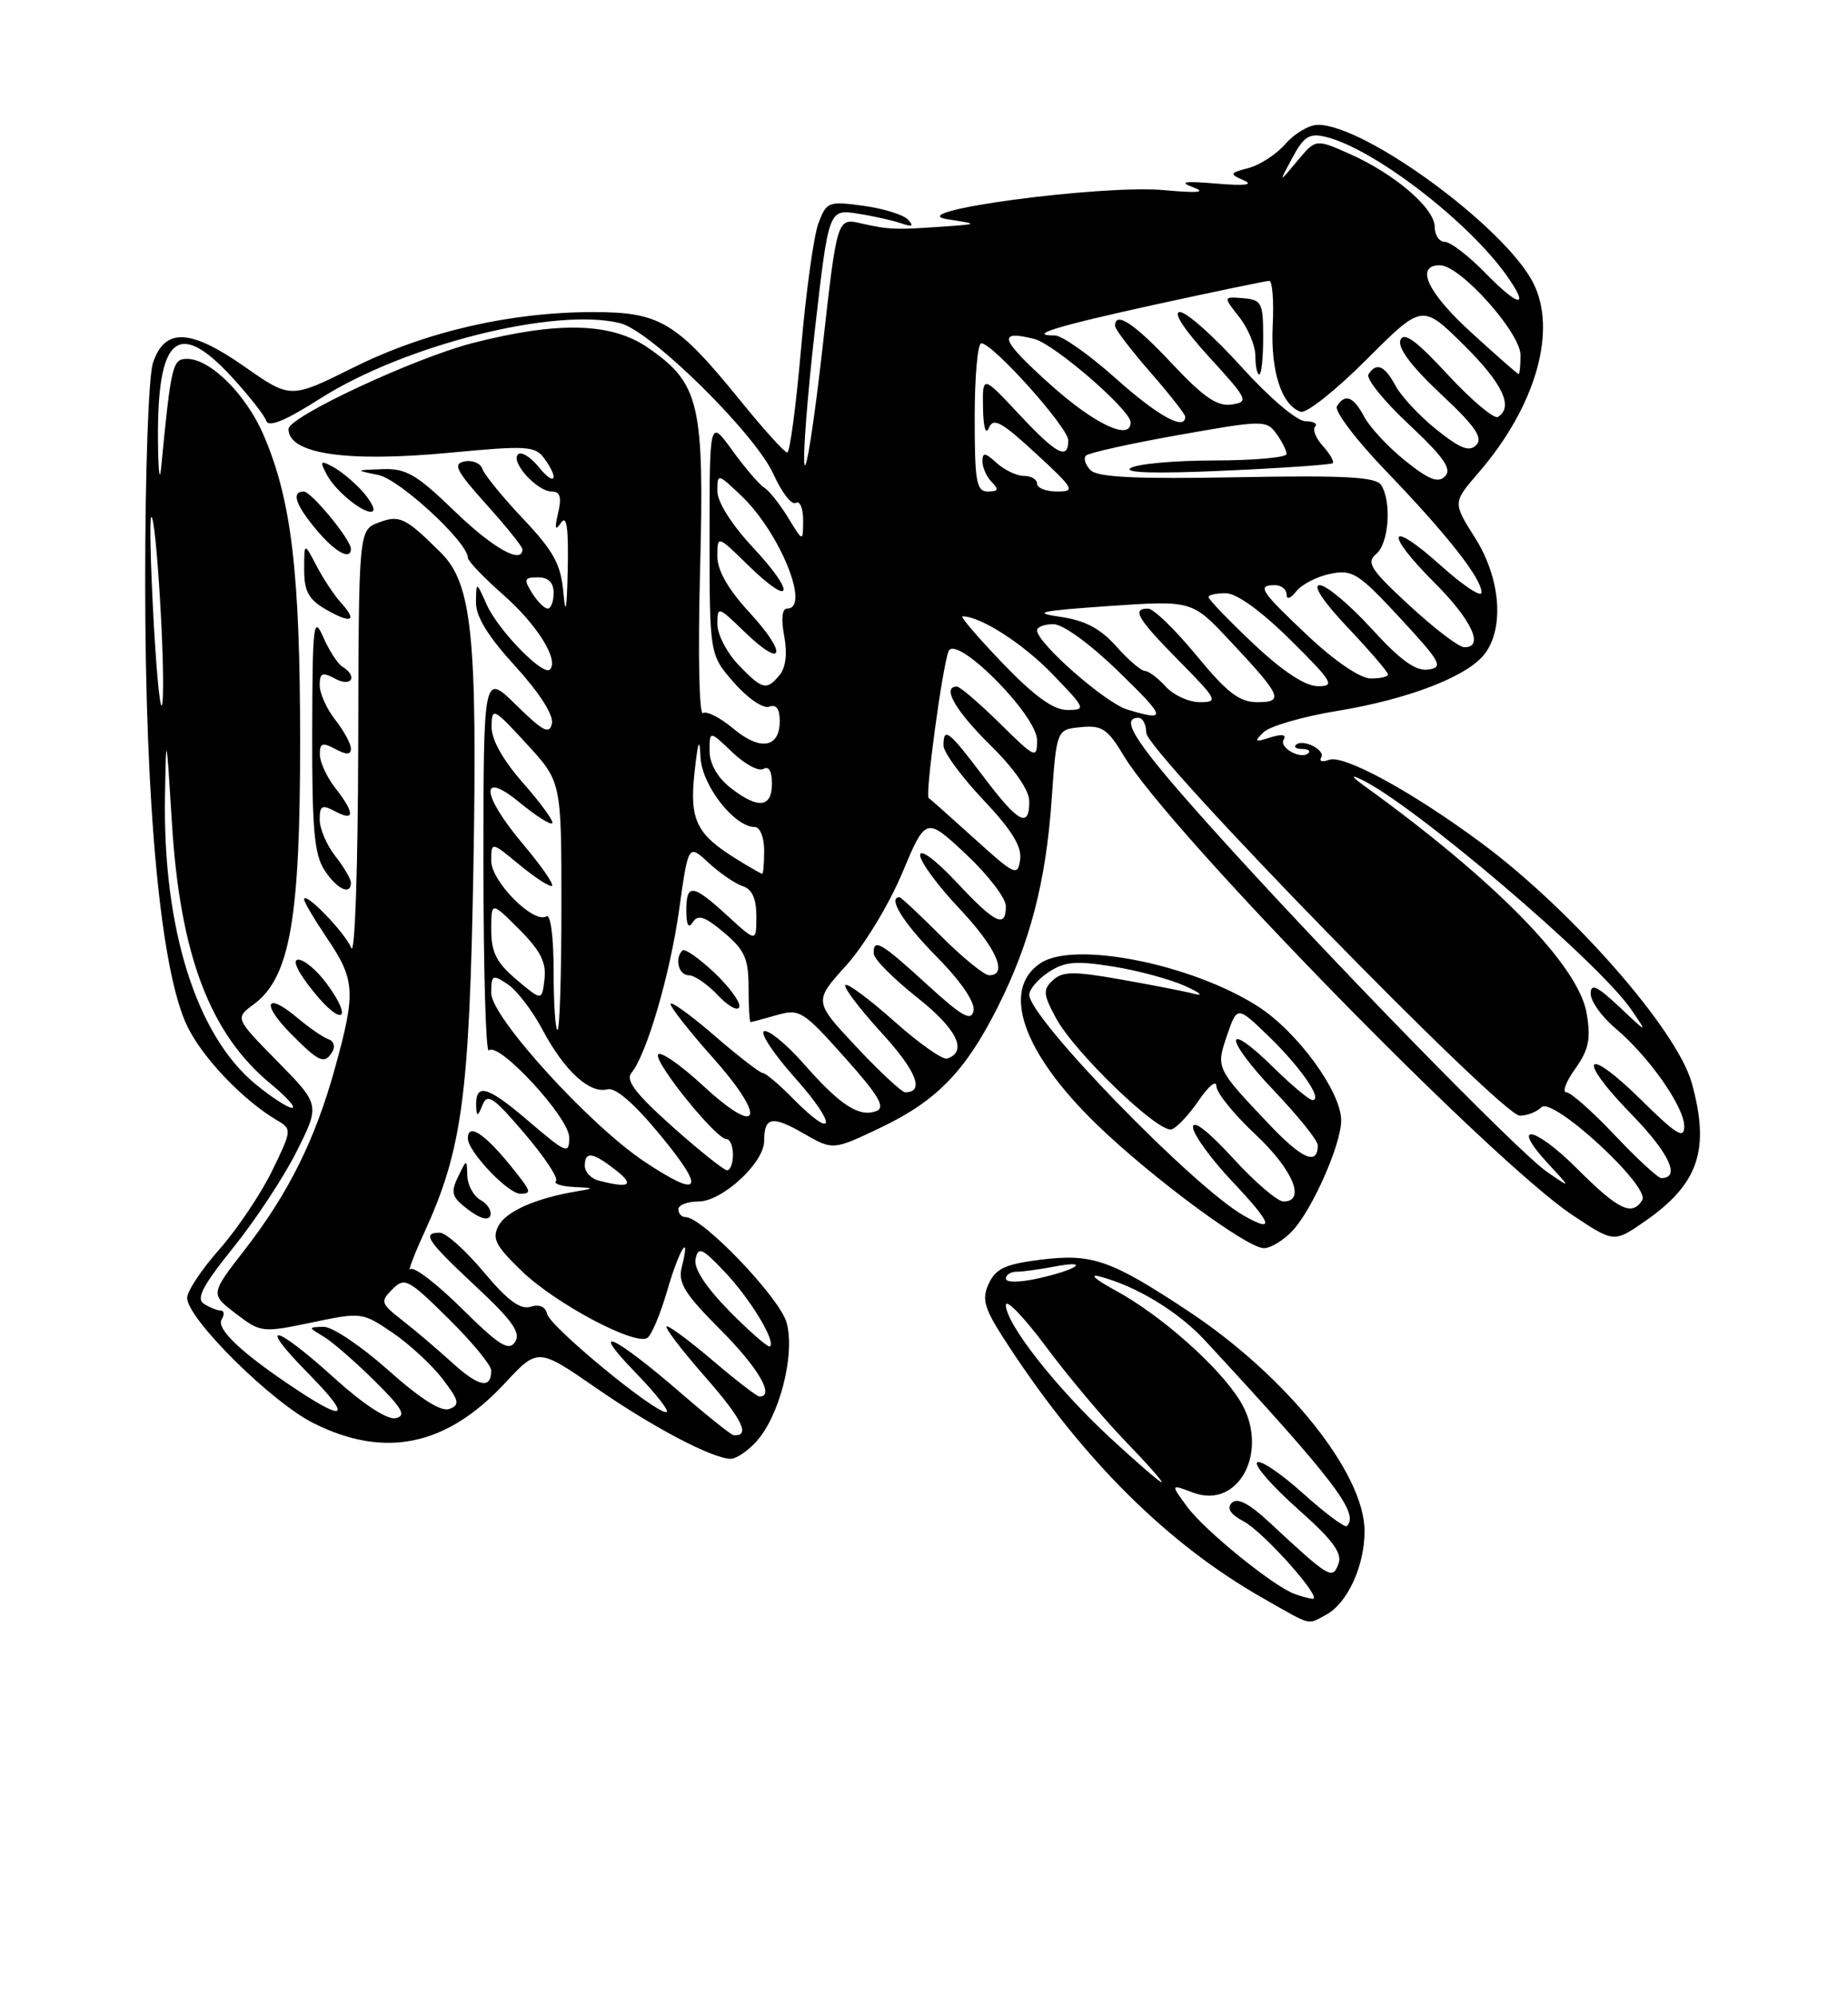 <?xml version="1.0" encoding="UTF-8" standalone="no"?>
<!DOCTYPE svg PUBLIC "-//W3C//DTD SVG 1.1//EN" "http://www.w3.org/Graphics/SVG/1.1/DTD/svg11.dtd" >
<svg xmlns="http://www.w3.org/2000/svg" xmlns:xlink="http://www.w3.org/1999/xlink" version="1.1" viewBox="0 0 237 256">
 <g >
 <path fill="currentColor"
d=" M 170.06 206.97 C 172.80 205.50 175.00 200.73 175.00 196.25 C 175.00 188.85 165.03 176.41 152.41 168.06 C 142.43 161.46 140.06 160.64 133.45 161.46 C 128.90 162.03 127.69 162.60 126.79 164.56 C 125.84 166.64 126.21 167.75 129.49 172.73 C 139.09 187.32 149.87 197.98 162.00 204.86 C 168.37 208.48 167.61 208.28 170.06 206.97 Z  M 96.93 184.84 C 99.95 181.60 102.01 173.62 100.88 169.53 C 100.00 166.33 90.10 156.00 87.92 156.00 C 87.41 156.00 87.00 155.55 87.00 155.00 C 87.00 154.45 88.16 154.00 89.58 154.00 C 92.62 154.00 98.00 149.04 98.00 146.24 C 98.00 143.15 99.02 142.95 103.04 145.27 C 106.83 147.45 106.83 147.45 113.02 144.49 C 120.12 141.10 123.81 137.30 127.92 129.15 C 132.07 120.94 134.12 113.10 134.86 102.62 C 135.50 93.50 135.50 93.50 138.62 93.20 C 141.32 92.93 142.05 93.42 144.12 96.87 C 149.92 106.55 191.26 148.83 201.69 155.76 C 206.99 159.28 206.99 159.28 210.95 156.54 C 217.85 151.75 219.34 147.36 216.96 138.80 C 215.07 132.00 201.61 116.66 190.00 108.06 C 181.14 101.49 172.30 96.67 170.44 97.39 C 169.59 97.71 169.14 97.58 169.44 97.09 C 170.04 96.12 167.04 94.63 166.19 95.48 C 165.90 95.76 166.27 96.00 167.00 96.00 C 167.73 96.00 168.10 96.24 167.81 96.52 C 166.90 97.43 163.98 95.84 164.63 94.79 C 165.02 94.15 164.39 94.06 162.92 94.52 C 160.90 95.17 160.79 95.08 162.05 93.85 C 162.85 93.07 167.10 91.84 171.50 91.12 C 180.83 89.59 188.48 86.59 190.54 83.64 C 192.95 80.20 192.36 73.95 189.15 68.90 C 186.31 64.41 186.31 64.41 189.64 60.56 C 196.97 52.07 199.76 42.31 196.60 36.20 C 192.90 29.05 175.09 16.00 169.02 16.00 C 167.90 16.00 166.04 17.09 164.88 18.42 C 163.73 19.75 161.59 21.15 160.14 21.53 C 157.67 22.18 157.63 22.29 159.50 23.11 C 160.84 23.70 159.67 23.84 156.00 23.53 C 151.88 23.19 151.13 23.30 153.00 24.00 C 154.78 24.66 153.69 24.77 149.27 24.37 C 141.22 23.64 115.27 27.13 121.50 28.10 C 125.50 28.72 125.50 28.72 121.00 29.04 C 114.86 29.47 113.96 29.44 110.42 28.63 C 107.35 27.92 107.35 27.92 105.47 44.71 C 104.43 53.94 103.40 60.61 103.17 59.52 C 102.95 58.43 103.56 50.62 104.52 42.16 C 106.28 26.79 106.28 26.79 110.05 27.39 C 112.13 27.72 114.65 28.29 115.66 28.65 C 117.00 29.12 117.22 28.98 116.46 28.16 C 115.89 27.53 113.31 26.73 110.74 26.38 C 106.26 25.76 106.00 25.86 104.97 28.59 C 104.37 30.15 103.36 37.41 102.73 44.72 C 102.09 52.02 101.30 58.00 100.96 58.00 C 100.62 58.00 97.95 55.05 95.02 51.44 C 86.78 41.28 84.67 40.00 76.11 40.00 C 65.45 40.00 54.61 42.50 45.38 47.08 C 37.26 51.12 37.26 51.12 31.40 47.02 C 24.41 42.12 21.14 41.98 19.62 46.50 C 19.05 48.20 18.62 60.36 18.62 74.50 C 18.62 103.47 20.61 124.49 24.02 131.54 C 25.99 135.61 31.23 141.08 35.58 143.62 C 37.45 144.71 37.42 144.90 34.87 150.12 C 33.42 153.08 30.38 157.59 28.12 160.15 C 25.85 162.71 24.00 165.50 24.00 166.35 C 24.00 169.01 34.83 179.74 40.24 182.43 C 49.37 186.98 57.25 185.34 64.71 177.33 C 68.98 172.74 68.98 172.74 76.45 177.90 C 83.78 182.97 91.32 186.93 93.71 186.98 C 94.38 186.99 95.83 186.03 96.93 184.84 Z  M 165.76 157.75 C 168.31 155.02 172.00 146.67 172.00 143.61 C 172.00 139.90 166.34 132.17 161.26 128.95 C 152.77 123.55 137.82 120.58 133.47 123.43 C 128.32 126.80 131.14 134.92 140.67 144.14 C 147.70 150.93 159.90 159.96 162.08 159.98 C 162.94 159.99 164.60 158.99 165.76 157.75 Z  M 166.00 204.29 C 163.29 203.30 154.50 196.17 152.28 193.16 C 150.10 190.21 150.10 190.21 153.00 191.31 C 158.94 193.55 162.90 185.81 159.02 179.53 C 156.29 175.11 148.80 168.50 143.00 165.37 C 140.53 164.03 139.62 163.24 141.00 163.60 C 145.73 164.84 151.09 168.09 154.52 171.79 C 171.13 189.74 174.37 193.97 172.73 195.60 C 172.48 195.85 169.95 193.96 167.10 191.40 C 164.25 188.84 161.61 187.06 161.22 187.45 C 160.83 187.83 163.18 190.51 166.43 193.40 C 170.95 197.41 172.18 199.08 171.65 200.46 C 170.87 202.51 170.52 202.30 162.75 195.08 C 160.20 192.71 158.68 191.92 157.98 192.62 C 157.29 193.31 157.77 194.08 159.51 195.01 C 162.11 196.40 169.81 205.07 168.32 204.92 C 167.87 204.88 166.82 204.60 166.00 204.29 Z  M 142.31 184.23 C 135.41 177.83 129.00 169.67 129.00 167.27 C 129.00 166.41 131.31 168.81 134.14 172.60 C 136.96 176.40 141.56 181.86 144.35 184.75 C 147.15 187.64 149.22 189.99 148.97 189.98 C 148.71 189.97 145.72 187.39 142.31 184.23 Z  M 129.00 163.89 C 129.00 163.40 129.62 163.00 130.38 163.00 C 131.13 163.00 133.27 162.71 135.12 162.36 C 139.91 161.44 138.30 162.70 133.22 163.84 C 130.78 164.39 129.00 164.41 129.00 163.89 Z  M 87.23 178.47 C 78.70 171.10 75.37 169.60 81.46 175.88 C 84.19 178.70 85.98 181.00 85.44 181.00 C 83.82 181.00 70.53 170.04 70.17 168.41 C 69.96 167.48 69.17 167.13 68.04 167.49 C 66.73 167.90 65.08 166.67 62.03 163.03 C 59.71 160.26 57.18 158.00 56.41 158.00 C 54.06 158.00 54.74 159.01 61.02 164.88 C 65.71 169.25 66.83 170.83 66.06 172.00 C 65.25 173.23 64.03 172.47 59.23 167.72 C 56.02 164.55 53.06 162.28 52.65 162.68 C 52.25 163.08 53.05 160.95 54.43 157.94 C 59.27 147.36 60.19 140.53 60.71 111.36 C 61.23 81.59 60.54 74.81 56.54 70.84 C 51.99 66.32 51.25 65.96 48.55 66.98 C 46.00 67.95 46.00 67.95 45.94 95.73 C 45.90 111.39 45.51 122.63 45.05 121.50 C 44.21 119.48 39.00 114.12 39.00 115.28 C 39.00 115.62 40.35 117.90 42.00 120.34 C 45.55 125.60 45.64 127.22 42.97 136.86 C 40.42 146.08 37.01 152.94 31.38 160.19 C 26.97 165.87 26.97 165.87 30.23 168.36 C 33.44 170.81 33.63 170.83 39.97 169.51 C 46.35 168.17 46.48 168.19 50.36 170.83 C 52.52 172.30 55.40 174.96 56.76 176.74 C 58.89 179.53 59.01 180.06 57.64 180.59 C 56.58 180.99 53.93 179.31 49.77 175.60 C 46.32 172.53 42.60 170.03 41.50 170.06 C 39.50 170.12 39.50 170.12 41.50 171.31 C 42.59 171.96 45.52 174.50 48.00 176.95 C 51.62 180.52 52.15 181.47 50.74 181.77 C 49.66 182.00 46.60 180.00 42.82 176.58 C 35.16 169.64 32.84 169.24 39.50 176.00 C 45.07 181.65 44.50 182.40 37.95 178.05 C 31.03 173.47 27.68 170.32 28.43 169.11 C 28.81 168.50 28.75 167.99 28.31 167.98 C 27.86 167.98 26.89 167.58 26.15 167.11 C 25.11 166.46 25.99 164.78 29.94 159.88 C 32.77 156.37 36.43 150.82 38.06 147.55 C 41.04 141.60 41.04 141.60 35.59 136.05 C 30.13 130.50 30.13 130.50 32.55 128.72 C 37.18 125.30 38.50 117.82 38.49 95.00 C 38.48 73.27 37.38 64.09 33.80 55.75 C 31.57 50.57 26.97 46.00 24.00 46.00 C 22.12 46.00 21.95 46.71 20.66 60.00 C 20.47 61.92 20.29 60.35 20.26 56.50 C 20.14 43.15 22.81 40.82 29.69 48.28 C 31.90 50.68 33.91 53.23 34.14 53.93 C 34.44 54.82 36.58 53.94 41.04 51.10 C 51.83 44.22 71.26 39.34 79.56 41.43 C 83.48 42.41 96.87 55.61 99.19 60.77 C 100.25 63.12 101.54 64.79 102.06 64.46 C 102.58 64.14 103.00 65.15 103.00 66.69 C 102.99 69.50 102.99 69.50 101.08 66.36 C 100.02 64.63 98.65 62.90 98.02 62.51 C 97.38 62.12 95.55 59.98 93.93 57.75 C 91.00 53.70 91.00 53.70 91.00 68.82 C 91.00 83.93 91.00 83.93 94.15 87.52 C 95.89 89.51 97.90 90.87 98.65 90.58 C 99.55 90.24 100.00 90.85 100.00 92.42 C 100.00 95.87 97.48 96.28 94.05 93.39 C 92.39 92.00 90.65 91.10 90.16 91.40 C 89.66 91.71 89.50 83.82 89.78 73.16 C 90.34 51.74 89.74 49.17 83.12 44.58 C 78.44 41.34 71.62 41.15 60.62 43.97 C 53.19 45.87 37.00 53.42 37.00 54.99 C 37.00 58.19 44.45 59.28 57.66 58.03 C 67.43 57.10 68.62 57.16 69.75 58.69 C 71.77 61.42 71.18 62.45 69.09 59.86 C 68.03 58.56 66.84 57.83 66.43 58.24 C 65.45 59.22 68.89 63.00 70.76 63.00 C 71.84 63.00 72.05 63.72 71.58 65.75 C 71.10 67.79 71.20 68.11 71.95 67.00 C 72.68 65.93 72.92 67.65 72.81 73.00 C 72.70 78.12 72.53 79.08 72.26 76.02 C 71.93 72.32 71.04 70.68 67.09 66.50 C 64.47 63.73 62.12 60.85 61.87 60.11 C 61.63 59.38 60.59 58.94 59.58 59.14 C 58.04 59.44 58.49 60.33 62.37 64.65 C 64.92 67.48 67.00 70.07 67.00 70.40 C 67.00 72.40 63.20 70.26 58.28 65.50 C 53.43 60.81 52.08 60.02 49.05 60.13 C 45.50 60.26 45.50 60.26 48.52 60.88 C 51.26 61.44 60.00 69.51 60.00 71.49 C 60.00 71.90 62.06 74.06 64.59 76.28 C 68.90 80.08 71.72 84.61 70.52 85.82 C 69.65 86.69 63.87 80.76 62.42 77.50 C 61.08 74.50 61.08 74.50 61.04 77.17 C 61.01 79.01 62.57 81.55 66.08 85.39 C 69.18 88.79 71.01 91.64 70.78 92.73 C 70.47 94.18 69.65 93.76 66.20 90.37 C 62.00 86.24 62.00 86.24 62.00 110.78 C 62.00 124.29 62.31 135.02 62.69 134.64 C 63.92 133.42 73.00 143.24 73.00 145.79 C 73.00 148.00 72.65 147.86 67.66 143.59 C 62.42 139.12 60.93 138.74 61.07 141.92 C 61.13 143.15 61.30 143.10 61.87 141.65 C 62.49 140.07 63.27 140.60 67.26 145.27 C 69.83 148.28 71.65 151.02 71.30 151.37 C 70.95 151.72 71.98 152.06 73.58 152.14 C 76.26 152.26 76.30 152.31 74.00 152.69 C 68.72 153.58 64.94 155.24 63.94 157.11 C 63.06 158.75 63.55 159.68 66.96 162.96 C 71.27 167.10 81.40 172.49 83.01 171.49 C 83.54 171.17 84.69 168.45 85.56 165.45 C 87.11 160.10 88.63 157.66 87.43 162.43 C 86.93 164.43 87.81 165.85 92.41 170.45 C 97.23 175.28 99.41 179.00 97.41 179.00 C 97.08 179.00 94.45 176.97 91.55 174.50 C 88.65 172.03 85.94 170.00 85.52 170.00 C 85.10 170.00 87.27 172.86 90.34 176.37 C 95.20 181.89 96.31 184.14 94.08 183.95 C 93.76 183.92 90.68 181.46 87.23 178.47 Z  M 61.63 153.81 C 60.73 153.31 59.97 151.91 59.93 150.70 C 59.87 148.51 59.86 148.51 58.74 150.85 C 57.76 152.88 57.94 153.45 60.05 155.05 C 61.58 156.20 62.64 156.49 62.88 155.81 C 63.09 155.21 62.53 154.31 61.63 153.81 Z  M 66.92 151.25 C 62.71 145.70 60.00 143.61 60.00 145.92 C 60.00 147.58 65.14 153.00 66.71 153.00 C 68.01 153.00 68.04 152.73 66.92 151.25 Z  M 42.62 134.81 C 43.02 134.15 42.81 133.44 42.14 133.21 C 41.47 132.99 39.66 131.74 38.10 130.43 C 34.08 127.05 33.46 128.62 37.29 132.48 C 40.96 136.18 41.60 136.46 42.62 134.81 Z  M 41.88 126.05 C 40.64 124.37 39.01 123.00 38.26 123.00 C 37.43 123.00 38.17 124.58 40.18 127.07 C 43.87 131.67 45.37 130.77 41.88 126.05 Z  M 45.00 113.13 C 45.00 112.66 44.10 111.13 43.00 109.73 C 41.90 108.33 41.00 106.23 41.00 105.06 C 41.00 103.24 41.29 103.09 43.00 104.00 C 45.52 105.35 45.52 104.22 43.00 101.00 C 41.92 99.62 41.03 97.70 41.02 96.71 C 41.00 95.24 41.35 95.11 43.00 96.00 C 44.45 96.78 45.00 96.76 45.00 95.94 C 45.00 95.32 44.10 93.67 43.00 92.27 C 41.90 90.87 41.00 88.88 41.00 87.83 C 41.00 86.24 41.33 86.10 43.00 87.00 C 45.10 88.12 45.93 86.69 43.90 85.44 C 43.30 85.07 42.19 83.35 41.44 81.63 C 40.21 78.81 40.07 80.00 40.04 93.79 C 40.01 106.22 40.30 109.53 41.62 111.54 C 43.21 113.97 45.00 114.82 45.00 113.13 Z  M 43.73 77.25 C 42.85 76.29 41.44 74.15 40.58 72.50 C 39.01 69.50 39.01 69.50 39.01 73.00 C 39.00 75.77 39.58 76.83 41.75 78.09 C 45.06 80.00 45.90 79.65 43.73 77.25 Z  M 45.00 70.34 C 45.00 69.16 39.92 63.00 38.95 63.00 C 37.32 63.00 37.90 64.72 40.59 67.92 C 42.99 70.78 45.00 71.88 45.00 70.34 Z  M 46.42 62.91 C 45.38 61.76 43.70 60.37 42.69 59.83 C 41.06 58.96 40.98 59.09 41.93 60.87 C 43.13 63.12 47.11 66.22 47.85 65.48 C 48.11 65.22 47.47 64.07 46.42 62.91 Z  M 57.99 174.66 C 56.07 172.91 53.18 170.46 51.57 169.21 C 48.83 167.07 48.75 166.82 50.32 165.25 C 51.89 163.68 52.35 163.91 57.50 169.00 C 60.53 171.99 63.00 174.98 63.00 175.66 C 63.00 178.08 61.41 177.77 57.99 174.66 Z  M 93.59 168.10 C 90.48 164.93 88.95 162.58 89.20 161.37 C 89.55 159.75 90.03 159.96 92.86 162.93 C 96.13 166.35 99.49 171.84 98.76 172.57 C 98.55 172.78 96.23 170.77 93.59 168.10 Z  M 202.27 149.80 C 196.78 144.31 193.56 143.77 198.57 149.18 C 201.50 152.34 201.50 152.34 198.42 150.22 C 194.69 147.66 169.72 122.06 155.38 106.11 C 145.74 95.38 143.49 92.00 146.00 92.00 C 146.55 92.00 147.00 92.86 147.00 93.92 C 147.00 96.34 192.55 143.00 194.91 143.00 C 195.84 143.00 197.09 142.51 197.68 141.92 C 199.10 140.50 211.68 152.08 210.61 153.82 C 209.31 155.93 207.56 155.09 202.27 149.80 Z  M 76.75 151.31 C 75.79 151.06 75.00 150.21 75.00 149.43 C 75.00 147.51 76.01 147.66 79.00 150.00 C 81.45 151.92 80.71 152.35 76.75 151.31 Z  M 82.71 148.93 C 75.65 144.26 63.00 130.37 63.00 127.30 C 63.00 124.93 63.15 124.85 65.12 126.16 C 66.29 126.94 68.31 129.58 69.61 132.04 C 72.38 137.25 75.62 140.22 77.89 139.62 C 78.94 139.34 81.34 141.43 84.77 145.60 C 90.54 152.60 89.88 153.68 82.71 148.93 Z  M 207.09 145.50 C 204.23 142.47 201.43 140.00 200.88 140.00 C 200.32 140.00 200.83 138.64 202.02 136.98 C 203.76 134.53 204.04 133.17 203.48 129.87 C 202.45 123.76 191.78 112.86 174.96 100.72 C 173.33 99.54 173.18 99.26 174.52 99.88 C 181.14 102.97 204.99 123.26 209.19 129.38 C 211.33 132.50 211.33 132.50 207.67 129.05 C 204.80 126.36 204.00 125.99 204.00 127.37 C 204.00 128.34 205.42 130.32 207.15 131.78 C 211.46 135.40 216.00 141.86 216.00 144.37 C 216.00 146.05 214.98 145.42 210.52 141.02 C 203.26 133.85 202.04 135.44 209.19 142.78 C 214.06 147.77 215.58 151.00 213.06 151.00 C 212.64 151.00 209.95 148.53 207.09 145.50 Z  M 86.22 144.39 C 81.55 140.22 80.20 138.46 80.97 137.53 C 82.93 135.18 85.95 124.84 87.11 116.51 C 88.28 108.18 88.28 108.18 90.89 110.60 C 92.33 111.93 94.29 113.27 95.25 113.58 C 96.45 113.96 97.00 115.17 97.00 117.45 C 97.00 120.77 97.00 120.77 93.30 117.38 C 88.83 113.28 88.00 113.18 88.02 116.75 C 88.03 118.60 88.30 119.07 88.86 118.19 C 89.51 117.17 90.41 117.47 92.85 119.53 C 95.51 121.76 96.00 122.87 96.00 126.59 C 96.00 129.02 96.12 131.00 96.26 131.00 C 96.40 131.00 97.90 130.60 99.61 130.11 C 102.54 129.27 102.99 129.55 108.32 135.52 C 112.68 140.39 113.60 141.94 112.40 142.40 C 110.19 143.25 107.78 141.69 103.14 136.42 C 100.91 133.88 98.60 131.97 98.00 132.17 C 97.41 132.36 99.23 135.11 102.05 138.26 C 107.42 144.30 107.12 146.31 101.67 140.78 C 99.93 139.00 98.19 137.54 97.82 137.53 C 97.44 137.51 94.63 135.34 91.57 132.69 C 88.51 130.05 86.00 128.25 86.00 128.69 C 86.01 129.14 88.45 132.23 91.42 135.57 C 98.42 143.41 97.52 145.95 90.16 139.15 C 87.28 136.49 84.69 134.69 84.40 135.16 C 83.82 136.09 91.82 146.00 93.16 146.00 C 93.62 146.00 94.00 146.90 94.00 148.00 C 94.00 149.10 93.66 150.00 93.25 150.00 C 92.84 149.99 89.67 147.47 86.22 144.39 Z  M 91.60 124.66 C 89.64 122.81 87.80 121.53 87.52 121.82 C 86.49 122.85 87.03 125.00 88.33 125.00 C 89.05 125.00 90.73 126.15 92.06 127.56 C 93.38 128.97 94.62 129.65 94.81 129.07 C 95.00 128.49 93.56 126.51 91.60 124.66 Z  M 32.77 138.96 C 25.17 132.70 20.87 119.02 21.16 102.00 C 21.30 93.76 21.33 93.86 22.05 105.50 C 23.09 122.40 26.92 132.50 34.73 138.93 C 36.78 140.62 38.01 142.00 37.46 142.00 C 36.91 142.00 34.80 140.63 32.77 138.96 Z  M 109.83 134.18 C 104.36 128.35 104.36 128.35 108.49 123.78 C 110.77 121.27 114.01 115.94 115.68 111.95 C 118.74 104.68 118.74 104.68 123.87 109.47 C 126.69 112.11 129.00 115.11 129.00 116.14 C 129.00 119.05 127.64 118.39 122.64 113.04 C 120.00 110.23 118.00 108.74 118.00 109.60 C 118.00 110.44 120.25 113.50 123.00 116.41 C 127.75 121.43 129.35 125.00 126.86 125.00 C 126.23 125.00 123.46 122.75 120.71 120.00 C 117.96 117.25 115.55 115.00 115.36 115.00 C 113.79 115.00 115.84 118.29 120.10 122.60 C 123.23 125.77 125.06 128.44 124.85 129.54 C 124.57 130.97 123.40 130.31 118.86 126.16 C 112.96 120.76 111.96 120.19 112.06 122.25 C 112.09 122.94 114.59 125.45 117.61 127.84 C 122.73 131.89 124.16 134.78 121.46 135.68 C 120.89 135.87 117.84 133.71 114.67 130.89 C 111.50 128.07 108.69 125.98 108.41 126.25 C 108.14 126.53 110.22 129.27 113.03 132.35 C 117.54 137.27 118.62 140.00 116.09 140.00 C 115.65 140.00 112.83 137.38 109.83 134.18 Z  M 71.00 124.44 C 71.00 120.12 70.61 117.12 70.08 117.45 C 68.45 118.46 63.00 112.99 63.00 110.34 C 63.00 107.85 63.00 107.85 66.69 110.90 C 68.73 112.57 70.58 113.76 70.80 113.53 C 71.03 113.30 69.37 110.92 67.11 108.24 C 61.70 101.83 61.45 98.58 66.69 102.90 C 68.73 104.57 70.58 105.75 70.82 105.52 C 71.05 105.28 69.39 102.98 67.12 100.40 C 64.48 97.40 63.01 94.78 63.04 93.11 C 63.08 90.62 63.29 90.72 67.54 95.35 C 72.00 100.19 72.00 100.19 72.00 116.10 C 72.00 124.84 71.78 132.00 71.50 132.00 C 71.22 132.00 71.00 128.60 71.00 124.44 Z  M 66.25 125.57 C 63.68 123.40 63.00 122.06 63.00 119.18 C 63.00 115.53 63.00 115.53 66.58 119.11 C 69.31 121.84 70.08 123.36 69.83 125.50 C 69.50 128.31 69.50 128.31 66.25 125.57 Z  M 94.50 110.14 C 89.29 106.92 88.41 105.11 89.07 99.00 C 89.52 94.93 89.72 94.42 89.84 97.06 C 90.00 100.65 94.17 106.00 96.80 106.00 C 97.47 106.00 98.00 107.34 98.00 109.00 C 98.00 110.65 97.89 112.00 97.75 112.00 C 97.61 111.99 96.15 111.16 94.50 110.14 Z  M 125.00 107.52 C 121.97 104.78 119.32 102.42 119.10 102.28 C 118.62 101.98 120.84 85.59 121.64 83.49 C 122.54 81.16 133.00 91.65 133.00 94.88 C 133.00 97.30 132.77 97.20 128.22 92.71 C 125.58 90.12 123.11 88.00 122.72 88.00 C 120.75 88.00 122.51 91.08 127.00 95.50 C 130.11 98.56 132.00 101.29 132.00 102.71 C 132.00 106.24 130.60 105.48 126.09 99.50 C 121.65 93.62 121.00 93.12 121.00 95.56 C 121.00 96.42 123.29 99.54 126.08 102.49 C 129.74 106.36 131.07 108.51 130.83 110.18 C 130.52 112.36 130.17 112.20 125.00 107.52 Z  M 93.63 100.93 C 91.99 99.63 91.00 97.87 91.00 96.24 C 91.00 93.63 91.00 93.63 93.92 96.42 C 95.52 97.96 97.32 98.92 97.92 98.55 C 98.59 98.14 99.00 98.86 99.00 100.44 C 99.00 103.56 97.19 103.73 93.63 100.93 Z  M 19.73 80.10 C 19.32 72.72 19.16 66.51 19.39 66.28 C 20.00 65.67 21.24 85.95 20.84 90.00 C 20.64 91.92 20.15 87.47 19.73 80.10 Z  M 144.58 90.95 C 141.77 90.11 133.00 82.42 133.00 80.79 C 133.00 80.36 133.94 80.00 135.10 80.00 C 136.31 80.00 139.80 82.53 143.35 85.98 C 149.62 92.07 149.72 92.49 144.58 90.95 Z  M 128.58 85.00 C 125.41 81.70 123.10 79.00 123.44 79.00 C 125.76 79.00 131.18 82.48 134.96 86.39 C 139.24 90.82 139.32 91.00 136.88 91.00 C 135.09 91.00 132.66 89.24 128.58 85.00 Z  M 149.50 88.00 C 148.50 86.90 147.30 86.00 146.83 86.00 C 146.36 86.00 144.70 84.58 143.15 82.84 C 141.09 80.53 139.13 79.51 135.91 79.05 C 132.28 78.53 133.39 78.29 142.18 77.68 C 152.87 76.95 152.87 76.95 157.68 82.08 C 164.37 89.20 164.73 90.00 161.24 90.00 C 158.96 90.00 157.37 88.79 153.44 84.01 C 150.72 80.71 147.94 78.01 147.25 78.01 C 145.09 77.99 145.85 79.28 151.22 84.72 C 156.13 89.69 156.28 90.00 153.87 90.00 C 152.46 90.00 150.50 89.10 149.50 88.00 Z  M 94.69 85.20 C 93.21 83.65 92.00 81.31 92.00 80.00 C 92.00 77.67 92.08 77.69 95.49 80.99 C 100.52 85.86 101.06 83.87 96.15 78.54 C 93.40 75.56 92.00 73.13 92.00 71.32 C 92.00 68.59 92.00 68.59 95.98 72.48 C 101.63 77.99 102.13 76.13 96.60 70.21 C 93.85 67.27 92.00 64.35 92.00 62.96 C 92.00 60.65 92.03 60.65 95.09 63.56 C 100.01 68.25 103.98 78.00 100.95 78.00 C 100.30 78.00 100.16 79.32 100.57 81.51 C 100.99 83.74 100.77 85.57 99.99 86.51 C 98.30 88.55 97.78 88.42 94.69 85.20 Z  M 160.75 82.51 C 157.59 79.53 155.00 76.84 155.00 76.54 C 155.00 76.24 156.01 76.02 157.25 76.04 C 158.63 76.06 161.82 78.38 165.50 82.03 C 170.94 87.42 171.27 87.98 169.00 87.95 C 167.37 87.94 164.50 86.04 160.75 82.51 Z  M 167.75 81.51 C 161.62 75.73 161.14 75.00 163.50 75.00 C 164.32 75.00 165.00 75.54 165.00 76.19 C 165.00 76.90 165.51 76.73 166.25 75.78 C 166.94 74.91 168.89 73.90 170.60 73.55 C 173.43 72.96 174.20 73.44 179.54 79.20 C 184.78 84.86 185.15 85.53 183.18 85.82 C 181.57 86.06 179.61 84.64 175.89 80.57 C 173.09 77.51 170.10 75.00 169.25 75.00 C 168.30 75.00 169.68 77.09 172.85 80.44 C 175.68 83.43 178.00 86.13 178.00 86.44 C 178.00 86.75 176.99 86.98 175.75 86.96 C 174.43 86.94 171.11 84.68 167.75 81.51 Z  M 180.74 77.59 C 175.77 73.01 175.18 72.09 176.49 71.01 C 178.12 69.66 178.50 64.34 177.13 62.17 C 176.46 61.13 172.52 60.91 158.70 61.17 C 145.71 61.41 140.78 61.18 139.87 60.27 C 139.19 59.59 138.92 58.74 139.28 58.39 C 139.63 58.04 144.97 56.85 151.14 55.76 C 161.94 53.84 162.40 53.83 163.68 55.57 C 164.41 56.57 165.00 57.75 165.00 58.19 C 165.00 58.64 160.84 59.01 155.75 59.02 C 150.66 59.02 145.82 59.46 145.00 59.99 C 144.03 60.61 148.25 60.73 157.00 60.33 C 164.43 60.00 170.68 59.56 170.91 59.37 C 171.14 59.17 170.57 58.19 169.66 57.17 C 168.74 56.16 168.30 55.04 168.66 54.67 C 169.03 54.30 168.47 54.00 167.42 53.99 C 166.32 53.98 162.80 50.99 159.18 46.99 C 155.71 43.15 152.18 40.00 151.33 40.00 C 150.39 40.00 151.82 42.20 155.06 45.75 C 160.06 51.21 160.20 51.52 157.94 51.85 C 156.10 52.12 154.33 50.90 150.30 46.60 C 145.47 41.45 143.00 39.82 143.00 41.77 C 143.00 42.19 145.03 44.85 147.50 47.68 C 149.97 50.51 152.00 53.09 152.00 53.41 C 152.00 55.26 148.50 53.33 143.09 48.50 C 139.70 45.47 136.19 43.00 135.30 43.00 C 131.59 43.00 135.44 41.82 148.37 38.99 C 155.90 37.35 162.39 36.00 162.78 36.00 C 163.18 36.00 163.38 38.58 163.22 41.75 C 162.94 47.59 164.37 51.97 166.82 52.78 C 167.54 53.02 171.34 50.00 175.26 46.08 C 182.39 38.95 182.39 38.95 187.70 44.19 C 192.70 49.13 194.15 52.17 192.10 53.44 C 191.61 53.74 188.73 51.31 185.69 48.04 C 181.63 43.64 180.03 42.48 179.60 43.59 C 179.22 44.58 181.01 46.97 184.76 50.48 C 189.16 54.59 190.23 56.12 189.33 57.04 C 188.44 57.96 187.27 57.50 184.22 55.06 C 182.05 53.32 179.69 50.79 178.97 49.44 C 177.58 46.84 176.50 46.39 175.50 47.99 C 175.17 48.54 177.50 51.43 180.70 54.41 C 185.15 58.58 186.23 60.12 185.33 61.04 C 184.44 61.96 183.27 61.50 180.22 59.06 C 178.05 57.32 175.69 54.79 174.97 53.44 C 173.56 50.80 172.50 50.39 171.46 52.07 C 171.09 52.66 173.90 56.37 177.70 60.32 C 185.58 68.51 190.00 74.12 190.00 75.94 C 190.00 76.62 187.65 75.07 184.78 72.49 C 178.04 66.43 177.41 68.13 183.97 74.69 C 188.79 79.50 190.41 83.05 187.75 82.95 C 187.06 82.93 183.91 80.52 180.74 77.59 Z  M 162.00 43.22 C 162.00 38.81 161.80 38.42 159.43 38.22 C 156.86 38.01 156.86 38.01 158.93 40.64 C 160.07 42.09 161.00 44.33 161.00 45.63 C 161.00 46.94 161.22 48.00 161.50 48.00 C 161.78 48.00 162.00 45.85 162.00 43.22 Z  M 68.23 76.00 C 67.14 74.25 67.23 74.00 68.99 74.00 C 70.33 74.00 71.00 74.66 71.00 76.00 C 71.00 77.10 70.66 78.00 70.24 78.00 C 69.82 78.00 68.92 77.10 68.23 76.00 Z  M 125.00 53.50 C 125.00 48.27 125.38 44.00 125.85 44.00 C 127.33 44.00 137.00 54.80 137.00 56.44 C 137.00 59.04 135.49 58.24 130.64 53.04 C 126.00 48.09 126.00 48.09 126.07 52.29 C 126.11 54.79 126.42 55.83 126.82 54.85 C 127.38 53.48 128.43 54.05 132.82 58.10 C 137.76 62.65 137.96 63.00 135.57 63.00 C 134.16 63.00 133.00 62.55 133.00 62.00 C 133.00 61.45 132.25 61.00 131.33 61.00 C 130.41 61.00 128.83 60.26 127.83 59.35 C 126.32 57.98 126.00 57.94 126.00 59.15 C 126.00 59.95 126.54 61.14 127.20 61.80 C 128.13 62.73 128.02 63.00 126.70 63.00 C 125.22 63.00 125.00 61.77 125.00 53.50 Z  M 134.66 49.25 C 128.27 43.51 127.83 42.24 132.63 43.44 C 135.21 44.09 145.00 52.55 145.00 54.14 C 145.00 56.57 140.36 54.37 134.66 49.25 Z  M 188.75 42.68 C 183.07 37.52 181.42 34.00 184.67 34.00 C 187.26 34.00 195.00 42.63 195.00 45.52 C 195.00 46.88 194.89 47.98 194.75 47.95 C 194.61 47.93 191.91 45.56 188.75 42.68 Z  M 190.48 34.98 C 188.34 32.79 186.01 31.00 185.30 31.00 C 184.58 31.00 184.00 30.14 184.00 29.09 C 184.00 26.70 178.88 22.30 173.12 19.74 C 168.74 17.79 168.74 17.79 166.36 20.65 C 163.98 23.50 163.98 23.50 165.74 20.22 C 167.21 17.49 167.92 17.04 170.00 17.54 C 176.08 18.99 188.20 28.26 193.20 35.28 C 196.27 39.60 194.84 39.44 190.48 34.98 Z  M 159.50 155.80 C 153.04 152.13 132.00 130.48 132.00 127.50 C 132.00 126.80 133.12 125.49 134.50 124.59 C 136.56 123.24 138.01 123.12 142.79 123.89 C 145.97 124.40 150.13 125.53 152.04 126.40 C 153.98 127.28 154.43 127.71 153.06 127.36 C 151.72 127.02 147.45 126.19 143.56 125.51 C 137.68 124.47 136.25 124.50 135.03 125.64 C 133.73 126.85 133.78 127.44 135.43 130.50 C 137.81 134.91 148.61 145.29 150.26 144.75 C 150.94 144.53 152.51 142.85 153.75 141.03 C 154.99 139.20 156.00 138.38 156.00 139.22 C 156.00 140.05 158.25 142.83 161.00 145.40 C 165.81 149.90 167.53 154.00 164.60 154.00 C 163.83 154.00 160.91 151.49 158.10 148.42 C 154.97 145.00 153.00 143.47 153.00 144.48 C 153.00 145.38 155.32 148.57 158.15 151.56 C 163.16 156.86 163.56 158.11 159.50 155.80 Z  M 162.86 144.21 C 155.92 136.90 155.92 136.91 157.38 132.66 C 158.67 128.92 158.67 128.92 162.76 132.88 C 166.89 136.89 169.70 141.00 168.32 141.00 C 167.91 141.00 165.66 139.12 163.31 136.81 C 156.88 130.50 156.94 133.03 163.38 139.79 C 166.47 143.03 169.00 146.18 169.00 146.78 C 169.00 149.42 167.03 148.59 162.86 144.21 Z "/>
</g>
</svg>